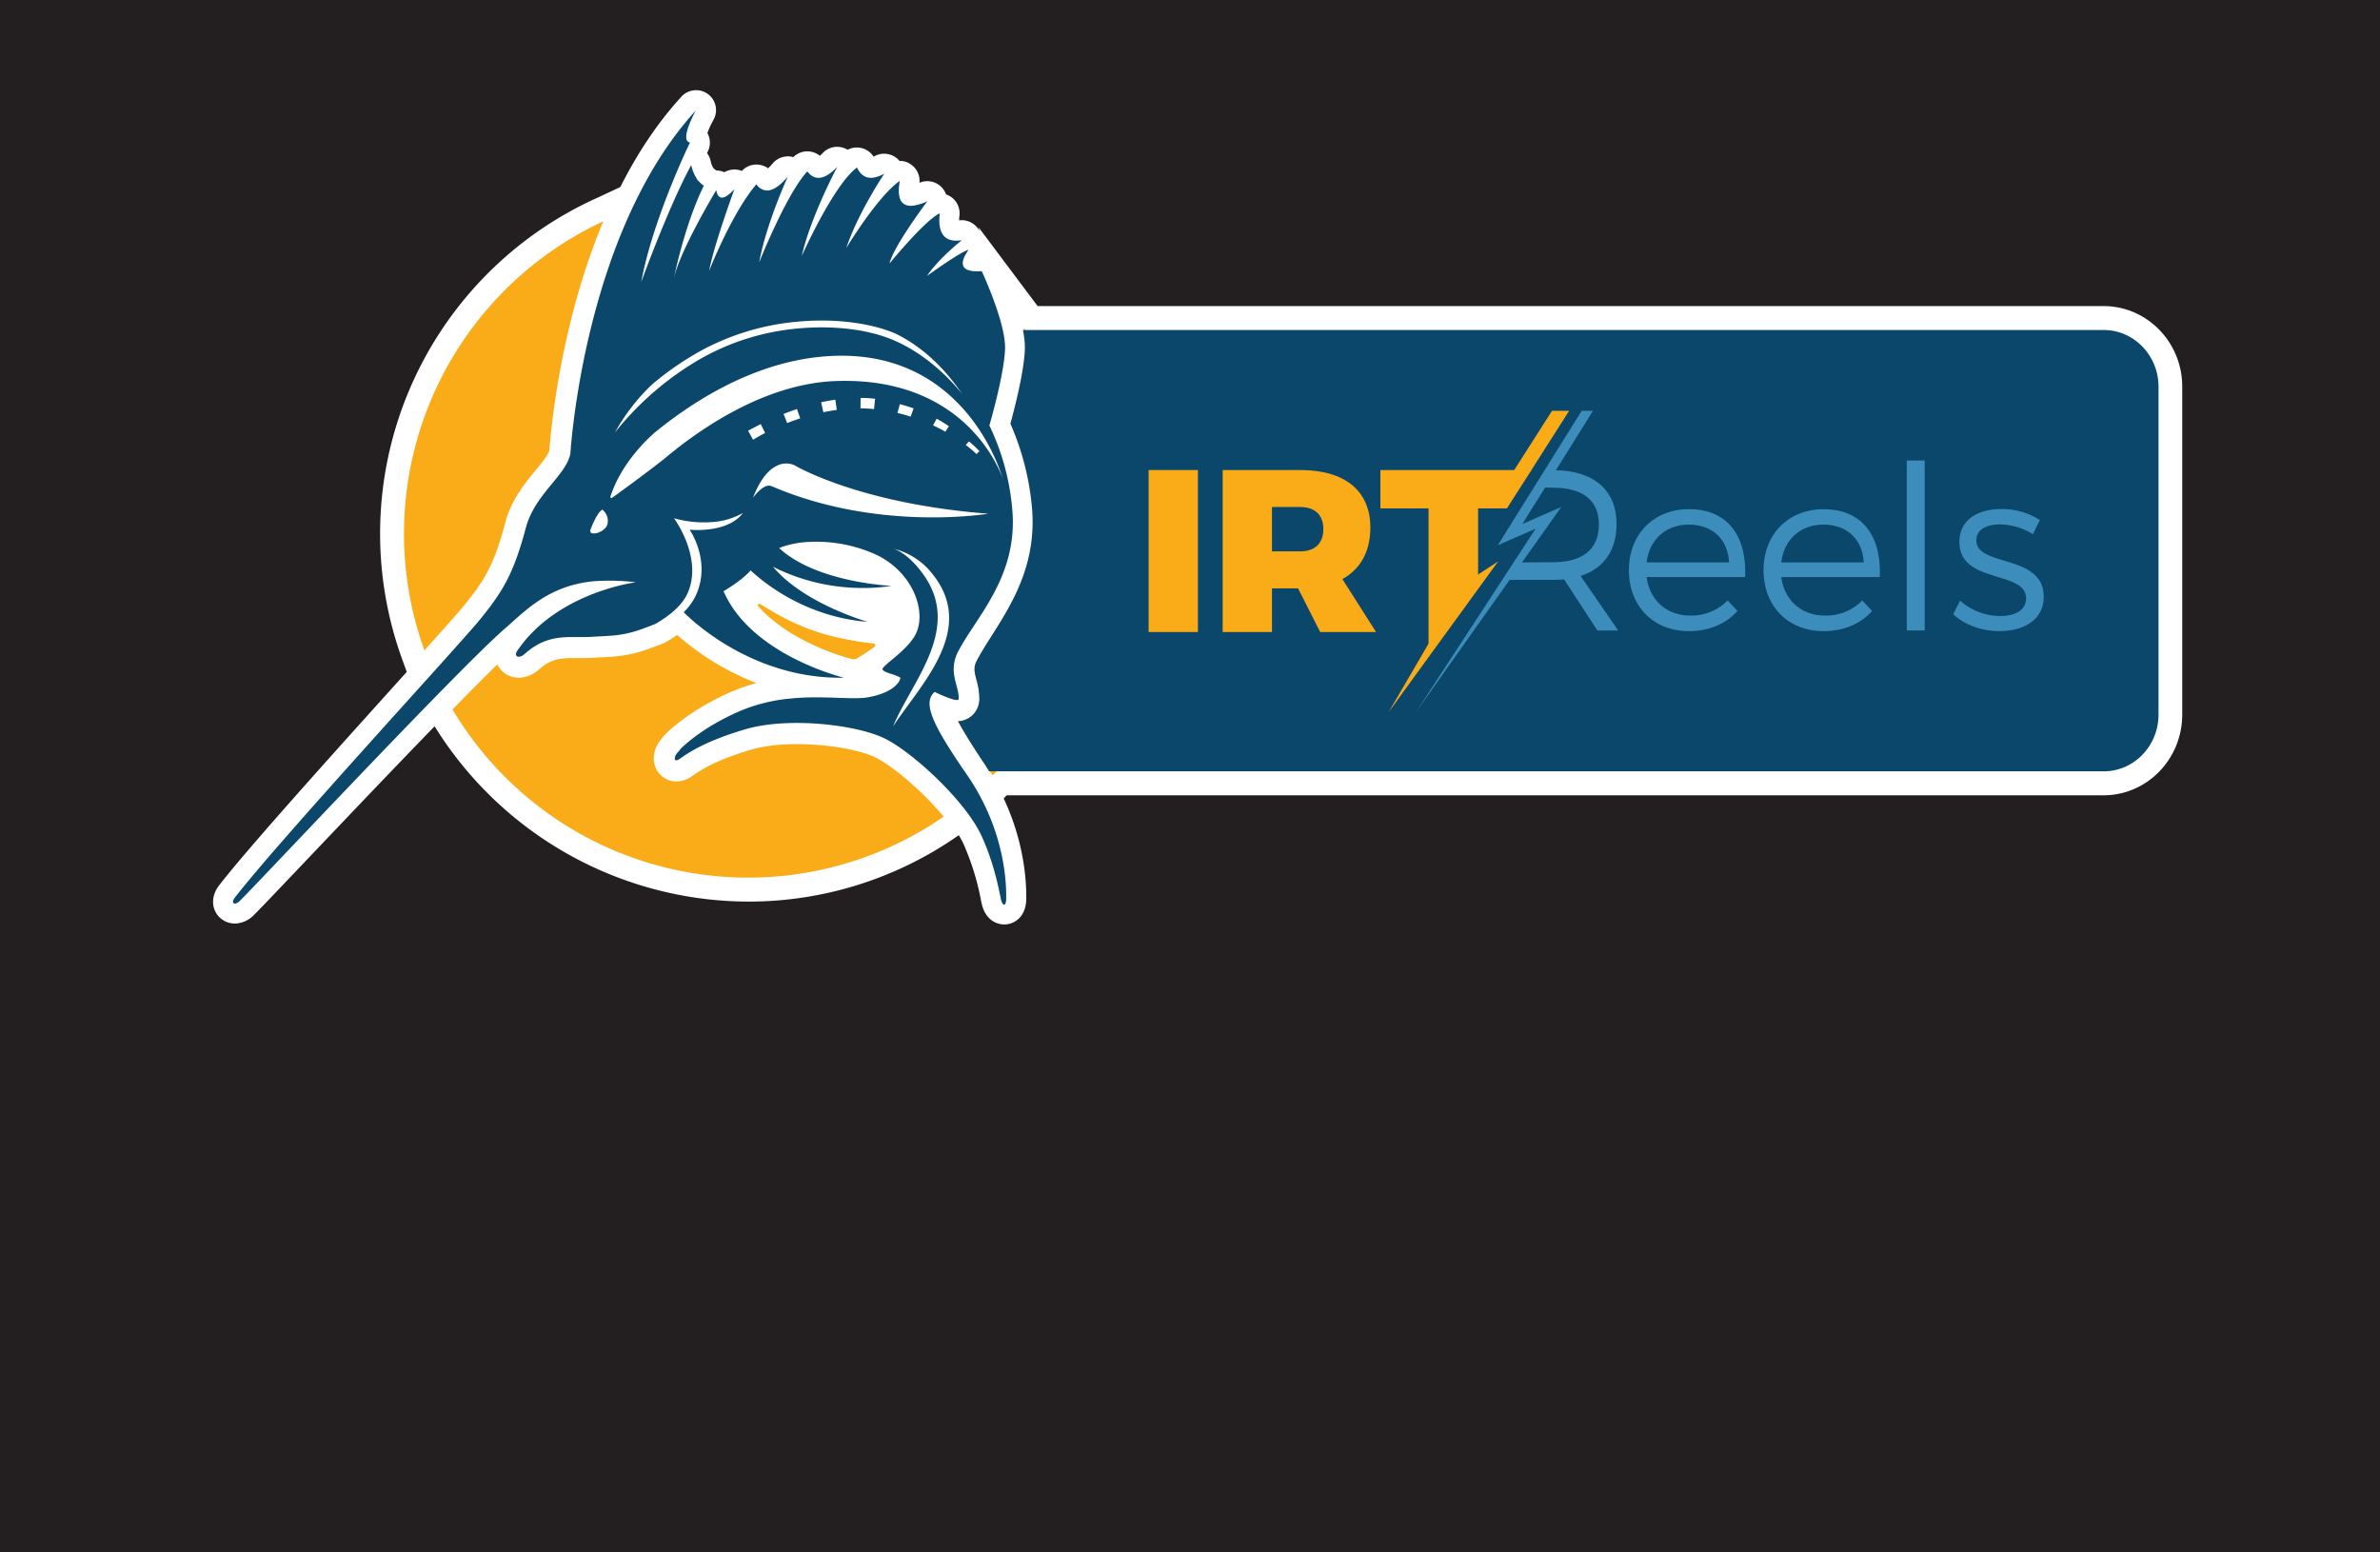 <svg id="Layer_1" data-name="Layer 1" xmlns="http://www.w3.org/2000/svg" viewBox="0 0 1150 750"><defs><style>.cls-1{fill:#231f20;}.cls-2{fill:#fff;}.cls-3{fill:#faac18;}.cls-4{fill:#0b476b;}.cls-5{fill:#3d8dbc;}</style></defs><title>logotype--colored--bg-black</title><rect class="cls-1" x="-5" y="-5" width="1166" height="755"/><path class="cls-2" d="M409,329.66a15.16,15.16,0,0,0,3.47.41,15.4,15.4,0,0,0,8.54-2.61c.54-.37,1.19-.78,1.89-1.23,1.95-1.26,4.38-2.82,6.71-4.6a12.43,12.43,0,0,0-6.5-22.28c-21-1.77-42-12.85-50.05-17.52a12.26,12.26,0,0,0-15.34,18.72C376.44,321.69,407.66,329.34,409,329.66Z"/><path class="cls-2" d="M232.49,300.68c10.86-13.26,16.67-22.07,22.89-45.4,2.26-8.49,7.65-15,12.41-20.83,3.77-4.57,7.33-8.9,8.72-13.45l.38-1.25.26-3.81c0-.22,0-.45.07-.7l.08-.65c1.54-16.83,7-60.58,24.87-103.21l11.49-27.49-27,12.55A177.94,177.94,0,0,0,194.2,318.15l6.56,18.14L213.66,322C224.89,309.46,230.34,303.31,232.49,300.68Z"/><path class="cls-2" d="M428.72,355.88h0c-14-7.17-47.62-11-68.47-4.94-20.26,5.85-29.2,12.24-32.34,14.49l-.25.16.09-.18a6.58,6.58,0,0,1,.75-1l.85-1.15c4.69-4.86,15.08-12.63,28.9-18.56a72.78,72.78,0,0,1,10.25-3.51l34.6-9.14-33.41-12.81a117.07,117.07,0,0,1-34.85-21.1l-6.81-6-7.46,5.21c-1.42,1-3,2-4.39,2.8-1.37.55-3.23,1.27-5.87,2.23-8.1,3.07-13.56,3.35-19.86,3.67-1.29.07-2.59.13-3.95.22-2.43.17-4.72.16-7.17.14-8.76,0-17-.09-26.74,8.55a5.54,5.54,0,0,1-1.92,1.07l-7-14.35-11.44,11.15c-5.68,5.54-13,12.92-21.85,21.93l-6.22,6.36,4.55,7.64a178.81,178.81,0,0,0,152.77,86.82A176.79,176.79,0,0,0,462.55,404l10.35-7.17-8-9.7C454.41,374.53,438.87,361.08,428.72,355.88Z"/><path class="cls-2" d="M282.3,258l5-6.81,9.6,6.3,8.74-11L286,232l-6.68,10.1c-.56.85-1.11,1.77-1.63,2.75l9.2,6-5.71,6.13Z"/><path class="cls-2" d="M1016.46,147.88H501.37l-28.48-38,7.85,38H480l2.48,13.62a34.85,34.85,0,0,1,.69,7.06c-.22,6.72-2.57,19.1-6.29,33.12l-1,3.88,1.61,3.69a121.43,121.43,0,0,1,9.06,36.21c2.37,24.73-8.67,42.15-17.58,56.21-2.71,4.3-5.28,8.35-7.27,12.28a20,20,0,0,0-2,13c.22,1.36.58,2.82,1,4.37a26.32,26.32,0,0,1,1.05,5.58l-18,.5L452.77,354l.09.14c2.83,5.29,7.15,12.31,12.87,20.89.81,1.22,1.55,2.44,2.29,3.65l3.38,5.54h.54l5.5,9.11,9-9.11h530c21,0,38-17.48,38-39V186.86C1054.5,165.37,1037.43,147.88,1016.46,147.88Z"/><ellipse class="cls-2" cx="361.53" cy="257.19" rx="166.22" ry="166.83"/><path class="cls-3" d="M422.6,312.44c-2.79,2.14-6,4.08-8.06,5.44a3.63,3.63,0,0,1-2.88.54c-7-1.68-31.21-9.62-45.31-25.53a.71.71,0,0,1,.89-1.08c8.52,4.95,31.51,17.07,54.88,19.05A.89.89,0,0,1,422.6,312.44Z"/><path class="cls-3" d="M494.66,158.19a47.66,47.66,0,0,1,1.16,10.75c-.36,10.66-4.76,27.85-6.92,35.69a129.66,129.66,0,0,1,10.33,39.73c2.84,28.67-10.34,48.76-20,63.43-2.67,4.07-5.2,7.92-7,11.37a8.3,8.3,0,0,0-1,5.95c.18,1.05.48,2.16.79,3.34a32.29,32.29,0,0,1,1.45,9.57,10.12,10.12,0,0,1-.13,1.35,10.75,10.75,0,0,1-5.68,7.8,11,11,0,0,1-4.82,1.27c2.45,4.43,6.46,10.87,12.89,20.2,1.39,2,2.67,4,3.88,6a166.26,166.26,0,0,0,15-216.49Z"/><path class="cls-3" d="M223.55,293.36c10.24-12.49,15-19.7,20.67-41.06,2.91-10.92,9.42-18.83,14.65-25.18,2.89-3.51,5.87-7.13,6.59-9.49,0-.48.08-1.1.14-1.84a16.88,16.88,0,0,1,.2-2.25c1.6-17.52,7.32-62.64,25.71-106.62a166.36,166.36,0,0,0-86.44,207.31C214.24,304,221.25,296.17,223.55,293.36Z"/><path class="cls-3" d="M423.45,366.15c-11.79-6-42.4-9.19-60-4.11-18.32,5.29-26.08,10.82-28.63,12.64l-.23.16c-6.07,4.31-11.68,2.85-14.92,0-4.05-3.53-4.94-9.46-2.19-14.76a16.33,16.33,0,0,1,2.3-3.26,9.64,9.64,0,0,1,1.26-1.6c5.7-5.9,17.28-14.55,32.66-21.14a84,84,0,0,1,11.85-4.07,128.39,128.39,0,0,1-38.37-23.24q-2.52,1.76-5.4,3.42a9.33,9.33,0,0,1-1.31.64c-1.45.58-3.43,1.34-6.06,2.3-9.8,3.72-16.71,4.07-23.39,4.41-1.22.06-2.45.12-3.73.21-2.85.19-5.48.18-8,.16-7.86,0-12.61-.07-19,5.63-5.33,4.74-12.6,5.17-17.31,1a11.46,11.46,0,0,1-2.68-3.53c-6,5.83-13.44,13.34-21.66,21.74A166.23,166.23,0,0,0,456,394.53C446,382.52,431.74,370.4,423.45,366.15Z"/><path class="cls-3" d="M289.12,248.7l-.22-.19c-.37.56-.73,1.18-1.08,1.83Z"/><path class="cls-4" d="M1016.46,159.43H493.82a46.16,46.16,0,0,1,.88,9.51c-.35,10.73-4.62,27.95-6.68,35.7a133.21,133.21,0,0,1,10,39.72c2.75,28.67-10,48.76-19.28,63.43-2.58,4.07-5,7.92-6.76,11.37a8.52,8.52,0,0,0-.95,5.95c.17,1.05.45,2.16.76,3.34a33.44,33.44,0,0,1,1.4,9.58,9.82,9.82,0,0,1-.13,1.33,10.73,10.73,0,0,1-5.48,7.81,10.21,10.21,0,0,1-4.66,1.27c2.36,4.43,6.24,10.87,12.45,20.2.9,1.35,1.73,2.7,2.55,4h538.57c14.63,0,26.49-12.28,26.49-27.42V186.86C1043,171.71,1031.09,159.43,1016.46,159.43Z"/><path class="cls-3" d="M555,305.34V227.08h23.82v78.26Z"/><path class="cls-3" d="M627.21,284.24h-12.6v21.1H590.79V227.08h37.46c21.53,0,33.9,10,33.9,27.8,0,11.61-4.81,20.09-13.52,24.89l16.27,25.57h-27Zm1-17.86c7.1,0,11.22-3.8,11.22-10.83,0-6.81-4.12-10.61-11.22-10.61H614.61v21.44Z"/><path class="cls-3" d="M714.21,245.62v33.87l-23.94,33.6V245.62H667V227.08H740l-11.88,18.54Z"/><path class="cls-5" d="M734.92,271.72l15.66-.11c14.06,0,22-6.2,22-18.26,0-11.73-8-17.71-22-17.71l-9.27-.27,2.05-2.22,4-6h3.21c19.37,0,30.54,9.52,30.54,26,0,12.83-6.19,21.46-17.37,25.11l18.15,26.34H771.83l-16.05-24.67c-1.65.11-3.43.21-5.2.21H728.75Z"/><path class="cls-5" d="M843.21,278.8H795.63c1.55,11.39,9.85,18.59,21.14,18.59a24.32,24.32,0,0,0,18-7.31l4.76,5.1c-5.53,6.19-13.72,9.73-23.46,9.73-17.15,0-29-12.06-29-29.43S799.07,246,816,246C834.8,245.93,844.1,259,843.21,278.8Zm-7.74-7.08c-.55-11.18-8.08-18.26-19.48-18.26-11.06,0-19,7.19-20.36,18.26Z"/><path class="cls-5" d="M908.28,278.8H860.69c1.55,11.39,9.85,18.59,21.14,18.59a24.32,24.32,0,0,0,18-7.31l4.76,5.1c-5.53,6.19-13.72,9.73-23.46,9.73-17.15,0-29-12.06-29-29.43s12-29.44,28.88-29.44C899.86,245.93,909.16,259,908.28,278.8Zm-7.75-7.08c-.55-11.18-8.08-18.26-19.48-18.26-11.06,0-19,7.19-20.36,18.26Z"/><path class="cls-5" d="M921.34,304.58v-82.1H930v82.1Z"/><path class="cls-5" d="M985.62,251.25l-3.32,6.85a30.83,30.83,0,0,0-15.82-4.75c-6.53,0-11.51,2.32-11.51,7.74,0,13,32.54,6.31,32.54,27.22,0,11.51-10.19,16.6-21.36,16.6-8.3,0-16.82-2.87-22.36-8.19l3.32-6.53a29.56,29.56,0,0,0,19.37,7.42c6.86,0,12.39-2.55,12.5-8.3.34-14.05-32.31-6.86-32.2-27.55,0-11.18,9.63-15.83,20.25-15.83A33.69,33.69,0,0,1,985.62,251.25Z"/><polygon class="cls-3" points="699.18 295.67 671.01 343.98 723.9 271.22 692.65 291.63 696.45 297.45 699.18 295.67"/><polygon class="cls-3" points="749.93 198.47 721.01 243.76 723.9 245.62 739.96 227.09 758.2 198.47 749.93 198.47"/><polygon class="cls-5" points="769.72 198.47 764.26 198.47 723.73 263.41 742 255.42 684.21 343.98 754.38 244.94 735.57 253.17 769.72 198.47"/><path class="cls-2" d="M461.9,347.84a10.33,10.33,0,0,0,5.54-1.19,10,10,0,0,0,5.37-7.38,9,9,0,0,0,.12-1.26,31.74,31.74,0,0,0-1.43-9.41c-.29-1.07-.59-2.18-.8-3.39a8.85,8.85,0,0,1,1-6.32c1.82-3.47,4.35-7.33,7-11.42,9.57-14.6,22.68-34.59,19.86-63.05a128.8,128.8,0,0,0-10.36-39.74c2.12-7.7,6.59-25.05,7-35.76.47-14.13-10-37.49-12.13-42l-.12-.25-.27-.5a9.68,9.68,0,0,0-5.15-4.29,9.62,9.62,0,0,0-3.65-8.83c-.1-.31-.21-.61-.34-.91a9.64,9.64,0,0,0-10.09-5.68,19.33,19.33,0,0,1,.15-2.24,9.63,9.63,0,0,0-3.79-8.89,9.81,9.81,0,0,0-2.68-1.4,9.5,9.5,0,0,0-1.56-2.81,9.64,9.64,0,0,0-11.29-2.82,9.59,9.59,0,0,0-4.35-9,8.5,8.5,0,0,0-5.29-1.54l-.32-.38a9.65,9.65,0,0,0-11.75-1.93l-.46.24a9.62,9.62,0,0,0-12.55-3.34,9.61,9.61,0,0,0-12,1.56c-.54.57-1,1-1.41,1.36a9.61,9.61,0,0,0-12.82.64,9.64,9.64,0,0,0-10,3.07,25.69,25.69,0,0,1-2.19,2.33,9.62,9.62,0,0,0-12.68,1.27,9.64,9.64,0,0,0-8.47.63,9.29,9.29,0,0,0-3.87-.85,8.12,8.12,0,0,0-.75-.56,2.22,2.22,0,0,1-.49-.42c-.06-.07-.11-.14-.17-.2l-.13-.19a9.78,9.78,0,0,1-1.19-3.2,9.5,9.5,0,0,0-1.75-3.81c.25-.53.38-.81.4-.84a9.63,9.63,0,0,0-.12-8.67,1.55,1.55,0,0,0-.12-.22,48.78,48.78,0,0,1,2.81-6.11A9.62,9.62,0,0,0,329.1,46.88c-48.88,53.43-60.34,140.68-62.71,166.72a16.46,16.46,0,0,0-.2,2.22c-.06.79-.11,1.43-.15,1.91-.73,2.49-3.77,6.18-6.71,9.76-5.2,6.31-11.67,14.17-14.54,25-5.73,21.46-10.49,28.71-20.78,41.28-3.38,4.12-16.86,19.06-32.46,36.37-30.64,34-72.59,80.53-85.88,97.87-3,4-3.58,8.88-1.4,12.8a10.55,10.55,0,0,0,10.31,5.31,13.22,13.22,0,0,0,7.67-3.64c1.82-1.7,9.45-9.71,25.15-26.22,27.59-29,70.9-74.58,93.09-96.15a10.77,10.77,0,0,0,2.87,4.1c4.56,4,11.35,3.56,16.52-1.05,6.56-5.84,11.68-5.85,19.4-5.76,2.53,0,5.14,0,8-.17L291,317c6.64-.34,13.51-.68,23.23-4.37,2.62-1,4.6-1.72,6.05-2.3a9.2,9.2,0,0,0,1.22-.6q3.09-1.77,5.74-3.66a127.54,127.54,0,0,0,40.29,24.1,84.78,84.78,0,0,0-13.58,4.5c-15.3,6.55-26.8,15.15-32.46,21a8.37,8.37,0,0,0-1.18,1.5,15.81,15.81,0,0,0-2.29,3.22c-2.61,5.05-1.79,10.7,2.06,14,3.07,2.66,8.4,4.05,14.42-.23,2.57-1.83,10.38-7.41,28.81-12.73,17.71-5.12,48.55-1.94,60.43,4.15,11.62,6,35,27.3,41.9,42.31a124.47,124.47,0,0,1,8.32,26.82c.21,1.05.38,1.85.51,2.36,1.64,6.71,6.43,9.55,10.81,9.55a10.92,10.92,0,0,0,1.15-.07c4.3-.5,9.36-4,9.46-12.38.14-10.44-1.57-37.69-20.57-65.24A237.92,237.92,0,0,1,461.9,347.84Zm-44.18-20.42-.31.05a7.6,7.6,0,0,0-.05-1.07c.11.34.24.68.38,1Zm-.84-4.74a9.68,9.68,0,0,0,0,1.7,9.64,9.64,0,0,0-6.87-6.32c-.36-.08-33.1-8.25-47.71-29.32l.55-.41c10.34,7.93,29.71,19.66,55.65,21.7a9.62,9.62,0,0,0,7.26-16.68l.87-.09c1.84-.18,3.69-.41,5.57-.7a10,10,0,0,0,1.46-.35c.1.31.2.62.29.93,1.12,3.83,1,7.38-.4,9.49-2,3.13-6,6.43-8.87,8.84C420.52,315,417.21,317.74,416.88,322.68ZM289.22,248.56l-1.35,1.71c.35-.64.7-1.24,1.07-1.8Z"/><path class="cls-4" d="M474.37,131l0,0c-11.78.84-10.18-4.93-6.34-10.31-3.6.66-20.09,12.6-20.09,12.6,5.62-8.42,16.83-17.25,16.83-17.25-.42.07-.83.12-1.22.16-9.13.91-10.28-6.36-9.45-13.12-7,3.06-24.27,24.2-24.27,24.2,1.88-8.35,18.29-30.08,18.29-30.08a22.79,22.79,0,0,1-7,2.17c-7,.69-7.5-5.58-6.32-12-10.8,7.47-25.88,32.44-25.88,32.44,5.79-17.25,18.39-35.94,18.39-35.94a14.89,14.89,0,0,1-5.6,2c-3.94.39-6.25-2-7.62-4.94-11.38,8.35-26.68,42.73-26.68,42.73,4.35-19.19,17.18-43.08,17.18-43.08-3.42,3.6-6.22,5.1-8.49,5.32-2.65.26-4.58-1.21-6-3.11-10.24,11.07-23.28,44-23.28,44,3.53-19.11,13.89-41.53,13.89-41.53-3.91,4.65-7.06,6.52-9.56,6.77A6.19,6.19,0,0,1,365.52,89c-11.84,13.7-22.87,41.85-22.87,41.85,2.3-12.52,12.22-39.46,12.22-39.46-2.56,2.76-4.43,3.93-5.78,4.06-1.77.18-2.65-1.43-3-3.59,0,0-17.69,29.37-20.52,42.78,0,0,5.15-26,14.53-44.93a12.19,12.19,0,0,1-2.43-2.14,2.92,2.92,0,0,1-1.07-1.39A19,19,0,0,1,334,79.74c-11,20.21-24.16,56.49-24.16,56.49,5.7-30.78,23.56-67.39,23.56-67.39-5.34-.84,2.81-15.46,2.81-15.46-47.73,52.18-58.35,140.28-60.26,161.42a6.54,6.54,0,0,0-.12,1.38h0c-.13,1.5-.2,2.52-.23,3-2.06,10.56-17.16,19.5-21.5,35.78-6,22.4-11.11,30.83-22.64,44.9-10.1,12.33-98.11,107.86-118.14,134-1.25,1.64-.81,2.8.35,2.68a3.76,3.76,0,0,0,2-1.11c5.82-5.41,105.84-112.35,128.36-131.81,9.68-8.36,20.79-20.63,42.68-22.8a105.37,105.37,0,0,1,20.55.49s-38,4.73-57.26,33c-2,2.94.76,4.08,3.46,1.67,11.93-10.64,21.82-7.58,33.11-8.35,7.83-.54,14.16-.17,24.33-4,2.5-.91,4.38-1.63,5.76-2.19,6.46-3.72,13.07-8.86,15.76-15.25,7.19-17.11-6.75-35.8-6.75-35.8a53.73,53.73,0,0,0,19.24,1.77A35.14,35.14,0,0,0,359,247.83c-4.2,5.55-11.58,7.44-17.37,8a44.18,44.18,0,0,1-8.42.07s10.68,15.19,3,31.79a27.75,27.75,0,0,1-5.85,8.08c2.37,2.43,32.52,32.5,77.44,31.64,0,0-44.66-10.69-58.19-41.78,5.55-3.34,10.17-6.75,13.09-10.06,5.77,5.43,26.11,22.46,56.59,24.86,0,0-30.67-8.63-45.79-26.61a96.79,96.79,0,0,0,52.24,9.85c1.65-.16,3.33-.37,5-.64,0,0-36.21-1.49-54.28-18.28a45.64,45.64,0,0,1,12-2.78,70.08,70.08,0,0,1,34.4,5.79c18.78,8.56,25.8,29.21,18.76,40.09-5.22,8.07-16.48,14.29-15.08,15.82s6,2.12,8.5,3.74c-.17,2.52-4.26,7.51-15.73,9.48-.55.09-1.12.17-1.72.23-7.93.79-20.89-1.11-35.61.35a81.57,81.57,0,0,0-24.32,6c-15.28,6.54-25.33,14.71-29.33,18.85l.24,0a13.93,13.93,0,0,0-2.08,2.48c-.88,1.71-.6,3.65,2.12,1.71s11.42-8.37,31.95-14.3,53.87-2.14,67.49,4.85,38.55,30.05,46.26,46.85c6.52,14.22,8.72,28.05,9.42,30.9s2.41,3.23,2.45-.53.78-31.35-18.87-59.85c-16.57-24-21.82-34.95-15.66-40.15,0,0,11.26,5.55,11.6,3.43.11-3.58-1.44-7-2.09-10.87h0a18.35,18.35,0,0,1,2-12.43C472,297.59,492.3,278,489.06,245.37a116.06,116.06,0,0,0-11-39.82s7.16-24.41,7.58-37S474.37,131,474.37,131ZM315.09,185.72A147.37,147.37,0,0,1,337.66,170a119.73,119.73,0,0,1,46.91-14.52c17.22-1.71,33.2.25,44.67,4.32,1.12.4,2.22.84,3.31,1.29,9,4.33,21.21,12.83,32.42,29.33-3.82-4.84-17.37-20.57-36.84-27.49-11.09-3.94-26.55-5.83-43.21-4.17a116.23,116.23,0,0,0-45.63,14.13,146.24,146.24,0,0,0-42.11,36A96.05,96.05,0,0,1,315.09,185.72Zm-22.33,69c-1.86,2.47-5.51,3.54-7.09,2.71a1.49,1.49,0,0,1-.29-.2,7.76,7.76,0,0,1-.19-1c.76-2,3.46-8.84,5.87-10C293.78,248.38,294.52,252.43,292.76,254.76Zm138.82,96.09c2.81-6.79,7.31-14.26,11.63-22.22h0c8.43-15.5,15.39-32.75,3.67-50-8.17-12-15.38-13.55-15.38-13.55A34.15,34.15,0,0,1,448.59,275C473.78,302.67,445.15,330.15,431.58,350.85ZM470.85,249c-15.84,1.57-57.39,3.4-98.06-14.15h-.08a3.1,3.1,0,0,0-1.5-.21c-3.51.35-7.37,5.86-7.37,5.86,4.4-11.52,10.08-16,15.12-16.54a9.75,9.75,0,0,1,4.78.74s30.78,18.62,93.79,23.48C477.53,248.18,475.13,248.59,470.85,249ZM361.48,208.1c2-1.11,4.06-2.18,6.11-3.2l2.12,4.28c-3.71,1.91-5.83,3.28-5.83,3.28ZM378.61,200c2.16-.86,4.34-1.66,6.49-2.39l1.53,4.53c-2.22.72-4.32,1.48-6.27,2.25Zm18.17-5.65c2.3-.51,4.61-.93,6.85-1.25l.71,4.93c-.26,0-.52.08-.77.12q-2.94.42-5.73,1Zm19,2.9.06-5,.88,0c2,0,4.09.19,6.12.4l-.52,5c-1.91-.2-3.83-.33-5.73-.38Zm17.86,2.27,1.15-4.27c2.38.64,4.59,1.32,6.66,2.05l-1.45,4Q437,200.29,433.64,199.5Zm17.19,6,1.75-3.25c2.08,1.15,4,2.37,5.92,3.64l-1.71,2.66C455,207.52,453,206.49,450.83,205.49ZM466.66,215l1.51-1.74a44.34,44.34,0,0,1,5.1,4.73l-1.41,1.38A54.54,54.54,0,0,0,466.66,215Zm17.8,16.2s-15.46-49.4-80.52-47.11c-1.86.06-3.72.19-5.57.37-26.73,2.66-51.79,17.21-70.44,31.57-.38.27-.79.57-1.25,1l-.12.1q-3.12,2.44-6,4.85c-9.28,7.3-21,15.81-24.83,18.53a.5.5,0,0,1-.24.1.53.53,0,0,1-.55-.67c5-15.45,16.81-26.89,21-30.58,0,0,0-.06.06-.09,19.45-15.92,47.84-33.67,80.32-36.89h0C466.81,165.34,484.45,231.15,484.46,231.18Z"/></svg>